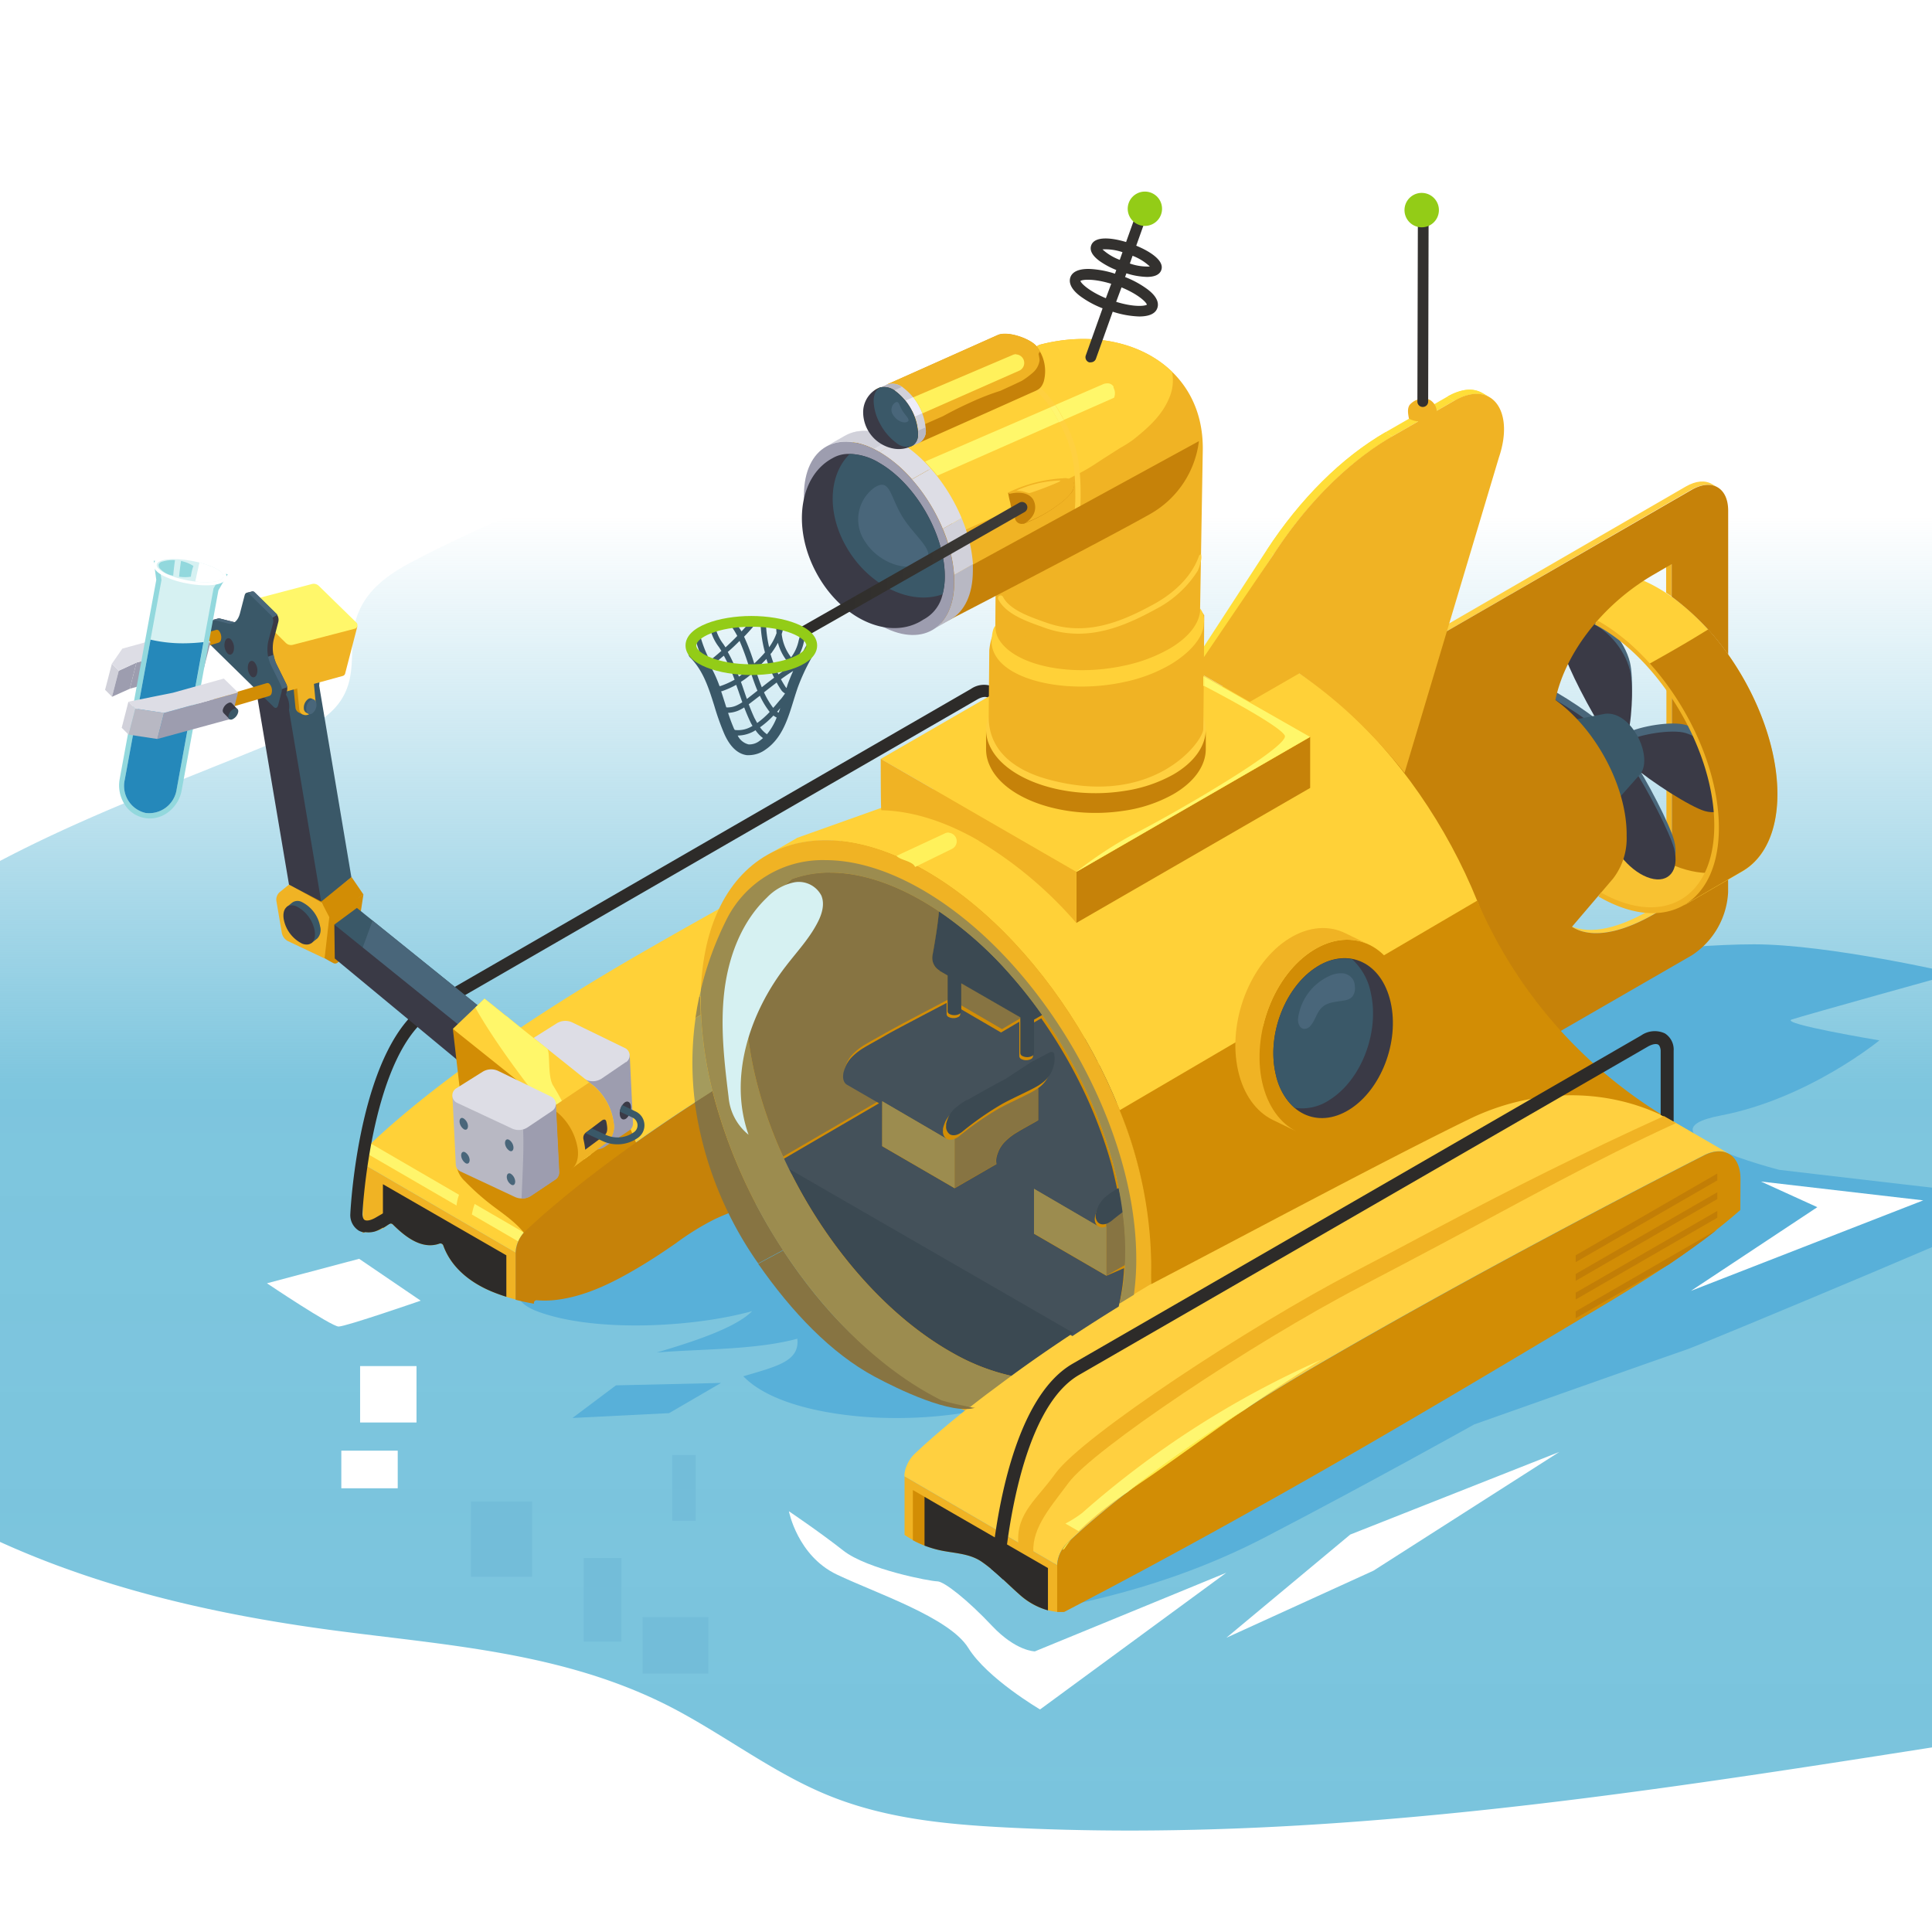 <svg xmlns="http://www.w3.org/2000/svg" xmlns:xlink="http://www.w3.org/1999/xlink" viewBox="0 0 360 360">
  <defs>
    <style>
      .cls-1 {
        fill: none;
      }

      .cls-2 {
        fill: #fff;
      }

      .cls-3 {
        fill: url(#linear-gradient);
      }

      .cls-4 {
        fill: #58b0d9;
      }

      .cls-5 {
        fill: #73bdd9;
      }

      .cls-6 {
        fill: #f0b324;
      }

      .cls-7 {
        fill: #ffd138;
      }

      .cls-8 {
        fill: #fff56b;
      }

      .cls-9 {
        fill: #d28d05;
      }

      .cls-10 {
        fill: #c68209;
      }

      .cls-11 {
        fill: #2d2b29;
      }

      .cls-12 {
        fill: #3a5868;
      }

      .cls-13 {
        fill: #3a3a46;
      }

      .cls-14 {
        fill: #49667a;
      }

      .cls-15 {
        fill: #9d9daf;
      }

      .cls-16 {
        fill: #dddde5;
      }

      .cls-17 {
        fill: #ffd040;
      }

      .cls-18 {
        fill: #ffe39b;
      }

      .cls-19 {
        fill: #fff9ec;
      }

      .cls-20 {
        fill: #ffea44;
      }

      .cls-21 {
        fill: #fff76a;
      }

      .cls-22 {
        fill: #b8b8c3;
      }

      .cls-23 {
        fill: #f8c232;
      }

      .cls-24 {
        fill: #ab7008;
      }

      .cls-25 {
        fill: #f9e1a7;
      }

      .cls-26 {
        fill: #3f3c39;
      }

      .cls-27 {
        fill: #3d3c3b;
      }

      .cls-28 {
        fill: #383533;
      }

      .cls-29 {
        clip-path: url(#clip-path);
      }

      .cls-30 {
        fill: #45423e;
      }

      .cls-31 {
        fill: #43403c;
      }

      .cls-32 {
        fill: #c27e06;
      }

      .cls-33 {
        fill: #ffde38;
      }

      .cls-34 {
        clip-path: url(#clip-path-2);
      }

      .cls-35 {
        clip-path: url(#clip-path-3);
      }

      .cls-36 {
        fill: #33312f;
      }

      .cls-37 {
        fill: #93cc17;
      }

      .cls-38 {
        clip-path: url(#clip-path-4);
      }

      .cls-39 {
        fill: #d1d1da;
      }

      .cls-40 {
        clip-path: url(#clip-path-5);
      }

      .cls-41 {
        fill: #edecf8;
      }

      .cls-42 {
        fill: #fff670;
      }

      .cls-43 {
        fill: #fffb73;
      }

      .cls-44 {
        fill: #fff15b;
      }

      .cls-45 {
        fill: #877442;
      }

      .cls-46 {
        fill: #44515a;
      }

      .cls-47 {
        fill: #3b4952;
      }

      .cls-48 {
        fill: #a49b5d;
      }

      .cls-49 {
        fill: #9c8c4f;
      }

      .cls-50 {
        fill: #d6f1f2;
      }

      .cls-51 {
        fill: url(#linear-gradient-2);
      }

      .cls-52 {
        fill: #92d8dd;
      }

      .cls-53 {
        fill: #2588ba;
      }

      .cls-54 {
        fill: #c5cef6;
      }
    </style>
    <linearGradient id="linear-gradient" x1="214.12" y1="341.06" x2="214.12" y2="63.12" gradientUnits="userSpaceOnUse">
      <stop offset="0" stop-color="#7ac4dd"/>
      <stop offset="0.5" stop-color="#7ac4dd" stop-opacity="0.97"/>
      <stop offset="0.88" stop-color="#7ac4dd" stop-opacity="0"/>
    </linearGradient>
    <clipPath id="clip-path">
      <path class="cls-1" d="M203.37,197.18a2.7,2.7,0,0,1-1.31-2.82c2.34-12.85.85-13.17,1.61-16a3,3,0,0,1,.21-.6,4.38,4.38,0,0,1,.69-1.09,4,4,0,0,1,.93-.78,1.67,1.67,0,0,1,1.57-.22l18.39,10.68-5.34,20.47-16.75-9.66"/>
    </clipPath>
    <clipPath id="clip-path-2">
      <path class="cls-1" d="M277.54,74l-1.3-.75c-1.64-1-3.92-.86-6.55.66l1.3.75c2.63-1.52,4.91-1.61,6.55-.66"/>
    </clipPath>
    <clipPath id="clip-path-3">
      <path class="cls-1" d="M259.43,81.3l-1.29-.75c-8.09,4.67-15.92,12.45-22.13,22l1.3.76c6.2-9.54,14-17.32,22.12-22"/>
    </clipPath>
    <clipPath id="clip-path-4">
      <path class="cls-1" d="M157.41,81.2l-3.52,2c2.55-1.48,6.07-1.28,10,1l3.52-2c-3.89-2.24-7.42-2.45-10-1"/>
    </clipPath>
    <clipPath id="clip-path-5">
      <path class="cls-1" d="M173.73,117.38l3.52-2c2.52-1.47,4.08-4.57,4.09-9,0-8.89-6.23-19.71-14-24.18l-3.52,2c7.73,4.47,14,15.29,14,24.18,0,4.42-1.57,7.52-4.09,9"/>
    </clipPath>
    <linearGradient id="linear-gradient-2" x1="2479.02" y1="3406.49" x2="2480.01" y2="3406.49" gradientTransform="matrix(42.97, 0, 0, -42.97, -106375.53, 146484.18)" gradientUnits="userSpaceOnUse">
      <stop offset="0" stop-color="#2d2b29"/>
      <stop offset="0.57" stop-color="#353330"/>
      <stop offset="1" stop-color="#3f3c39"/>
    </linearGradient>
  </defs>
  <g id="Layer_1" data-name="Layer 1">
    <rect class="cls-2" x="-84.36" y="-41.01" width="618.27" height="489.07"/>
    <path class="cls-3" d="M415.1,231.25a148.73,148.73,0,0,0,50.3-24.07c9.05-6.59,20.86-19.13,16.37-30.71-3-7.83-10.45-13.33-17.87-17.84a176.23,176.23,0,0,0-33.54-15.77c-6.81-2.37-13.91-4.39-19.77-8.43s-10.33-10.72-9.23-17.49c.73-4.45,3.71-8.29,4.88-12.65,2.2-8.11-2.34-16.82-9.17-22.17s-15.57-7.92-24.18-10C325.41,60.94,271.77,61.5,223.51,66.62c-49.79,5.29-100,13.75-146.37,37.88-4.55,2.37-9.56,5.59-11,11.66-.83,3.64-.16,7.69-1.2,11.25-1.53,5.26-6.14,7.66-10.28,9.41-34.9,14.78-72.92,25.8-98.86,59.33-6.49,8.39-12.28,19-12.16,30.83.15,14.3,8.78,26,17.7,34.49,28.74,27.4,65.16,37.58,100.72,42.31C83.29,306.6,105,307.85,124.82,318c9.71,5,18.77,12,28.7,16.2,10.94,4.65,22.59,5.74,34.11,6.33,57.77,2.93,115.46-6,172.86-15C400.18,319.32,440.22,313,478,296.05c2.61-1.18,5.54-2.82,6.37-6.23,1.24-5.05-2.89-9.39-6.46-12l-55.4-41a22.63,22.63,0,0,1,11.19-8.11Z"/>
    <g>
      <g>
        <path class="cls-4" d="M195.26,300.07c3.93-1.2,21.05-3.53,40.52-13.65s38.92-21,38.92-21,37.36-13.23,39.7-14,67.72-28,65.39-28-48.27-5.44-48.27-5.44-27.24-7-10.9-10.12,29.58-14,29.58-14-18.68-3.11-16.34-3.89,30.36-8.56,30.36-8.56-23.36-5.45-37.37-5.45S291,179,291,179l-42.81,29.58s-39.7,52.16-46.71,68.51S195.26,300.07,195.26,300.07Z"/>
        <path class="cls-4" d="M201.67,254.26a1.14,1.14,0,0,1,1,1.13c-11.51,6.56-25,9.21-38.25,8.8-7.95-.25-20.38-2-25.91-7.74,6.31-1.87,10.52-2.81,10.06-7-7.83,2.12-18.11,1.89-26.2,2.57,6.32-1.87,14.65-4.51,17.78-7.71-10.82,3-28.53,3.94-39.17.35-1.72-.58-3.54-1.35-4.44-2.92,18.67-9.41,36.36-19.71,54.9-29.38-.41-.69-1.63-1.05-1.92-.29Z"/>
        <polygon class="cls-2" points="328.13 220.16 338.63 224.94 315.07 240.54 358.37 223.67 328.13 220.16"/>
        <path class="cls-2" d="M210.66,300.39l-17.83,7.32s-3.5,0-8-4.78-8.91-8.27-10.18-8.27-13.06-2.23-17.51-5.73S147,281.6,147,281.6s1.59,8.28,8.91,11.78,21,8,24.52,13.69,13.37,11.46,13.37,11.46l34.7-25.47Z"/>
        <polygon class="cls-2" points="228.52 305.17 251.6 285.94 290.55 270.55 255.93 292.67 228.52 305.17"/>
        <path class="cls-2" d="M66.92,234.56l-17.18,4.56s12,8.06,13.36,8.06,15.29-4.82,15.29-4.82Z"/>
        <polygon class="cls-4" points="134.35 257.69 114.77 258.14 106.67 264.22 124.67 263.32 134.35 257.69"/>
        <rect class="cls-5" x="87.76" y="279.8" width="11.39" height="14.01"/>
        <rect class="cls-5" x="108.78" y="290.31" width="7.01" height="15.57"/>
        <rect class="cls-5" x="119.73" y="301.33" width="12.26" height="10.51"/>
        <rect class="cls-5" x="125.26" y="271.12" width="4.38" height="12.26"/>
      </g>
      <rect class="cls-2" x="63.6" y="270.31" width="10.51" height="7.01"/>
      <rect class="cls-2" x="67.1" y="254.55" width="10.51" height="10.51"/>
      <g>
        <path class="cls-6" d="M68.17,229.6a6,6,0,0,0,4.22-1.45.59.59,0,0,1,.8,0c2.24,2.23,5.37,4.78,8.72,3.57a.57.57,0,0,1,.7.39c1.52,4.2,5.2,7,9.2,8.62a31.19,31.19,0,0,0,4.29,1.41l0-8.75L67.6,216.84l0,13A.59.59,0,0,1,68.17,229.6Z"/>
        <path class="cls-7" d="M68.07,214.77a6.78,6.78,0,0,1,1.06-1.66c.11-.13.23-.25.35-.37,4.93-4.68,19.9-17.78,49.44-34.84,27.84-16.07,56.48-30.91,69.19-37.4,1.84-.95,3.49-1,4.7-.28l28.48,16.55c-1.21-.71-2.86-.67-4.7.28-12.71,6.49-41.35,21.33-69.19,37.4-29.54,17.06-44.51,30.16-49.44,34.84-.12.12-.24.24-.35.37a6.5,6.5,0,0,0-1.06,1.66,5.17,5.17,0,0,0-.47,2.07L67.6,216.84a5.17,5.17,0,0,1,.47-2.07"/>
        <g>
          <path class="cls-8" d="M68.79,213.53c-.15.21-.3.44-.43.66s-.2.38-.29.58l17,9.86c0-.25.07-.49.11-.74s.12-.53.2-.79l.15-.47-16.38-9.52Z"/>
          <path class="cls-8" d="M97.59,229.65l-9.14-5.31-.15.45a7.1,7.1,0,0,0-.22.79c-.06.24-.11.48-.15.73l8.62,5a6.89,6.89,0,0,1,.34-.66c.13-.22.28-.44.44-.66s.18-.22.27-.33Z"/>
        </g>
        <path class="cls-9" d="M86.27,215.91a1.75,1.75,0,0,0-1,2.08,4.78,4.78,0,0,0,1.36,2.11,44.71,44.71,0,0,0,5.26,4.66c3.12,2.35,6.9,4.8,7.34,8.68l19.53-13.77a2.6,2.6,0,0,0,.87-4c-.75-1.86-1.51-3.73-2.27-5.59a2.16,2.16,0,0,0-.78-1.14,2.12,2.12,0,0,0-1.41-.13q-8.21,1.07-16.29,2.8l-12.62,4.26"/>
        <path class="cls-10" d="M100.08,242.29a18.22,18.22,0,0,0,3.69-.09c5.5-.68,10.7-3.33,15.4-6.14,2.32-1.38,4.58-2.88,6.8-4.42a49.36,49.36,0,0,1,7.16-4.44c5.57-2.62,11.67-3.89,17.23-6.52A165.69,165.69,0,0,0,167,211.49C177.91,204.69,188.28,197,199,190c5.16-3.4,10.52-6.49,15.65-9.95,2.79-1.88,5.55-3.82,8.36-5.67a12.21,12.21,0,0,0,.38-3l0-9.93c0-4.39-3-6.31-6.81-4.35-12.71,6.49-41.35,21.33-69.19,37.4-29.54,17.06-44.51,30.16-49.44,34.84a6.07,6.07,0,0,0-1.88,4.1l0,8.75c1.14.3,2.29.54,3.44.74A.5.5,0,0,1,100.08,242.29Z"/>
        <path class="cls-11" d="M72.39,228.15a.59.59,0,0,1,.8,0c2.24,2.23,5.37,4.78,8.72,3.57a.57.57,0,0,1,.7.39c1.52,4.2,5.2,7,9.2,8.62.83.34,1.68.64,2.54.91v-7.73l-23-13.25v8.17A9.37,9.37,0,0,0,72.39,228.15Z"/>
        <path class="cls-11" d="M185.16,128a4.28,4.28,0,0,0-4.24.37L80,186.63c-13,7.52-14.66,38.22-14.72,39.53a3.42,3.42,0,0,0,1.57,3.15,3.16,3.16,0,0,0,1,.34.56.56,0,0,1,.32-.05,4.33,4.33,0,0,0,1.64-.12,6,6,0,0,0,1.23-.55l1.34-.77h0l.2-.11,1.18-.68a1.15,1.15,0,0,0-1.15-2l-2.73,1.58c-1,.54-1.63.55-1.94.37s-.41-.78-.41-1.1,1.63-30.69,13.56-37.58l101-58.3c.94-.55,1.62-.55,1.93-.37s.42.78.42,1.1v4.21a1.15,1.15,0,1,0,2.3,0v-4.21A3.39,3.39,0,0,0,185.16,128Z"/>
        <path class="cls-9" d="M67.72,166.67l-6.38,4.12-1.61,7.33s2.13,1.23,2.39,1.34a.73.73,0,0,0,.87-.16l.45-.43-.77-.55.75-6,2.92-2.21.77.55Z"/>
        <polygon class="cls-9" points="61.14 171.52 59.89 167.99 65.5 163.42 67.72 166.67 61.14 171.52"/>
        <path class="cls-6" d="M60.48,178.59l-6.79-3.21a2.17,2.17,0,0,1-1.18-1.57l-1-5.88a1.85,1.85,0,0,1,.65-1.73l1.69-1.37,6,3.16,1.51,2.91Z"/>
        <path class="cls-12" d="M59.65,172.62a6.36,6.36,0,0,0-3.47-4.57,1.71,1.71,0,0,0-1.71.12l-1.09.87L58,175.76l1.14-.9A2.36,2.36,0,0,0,59.65,172.62Z"/>
        <path class="cls-13" d="M58.63,173.42c.33,1.93-.7,3-2.29,2.43a6.38,6.38,0,0,1-3.47-4.57c-.32-1.93.7-3,2.29-2.43A6.4,6.4,0,0,1,58.63,173.42Z"/>
        <path class="cls-12" d="M93,190.54,66.5,169.18l-4.2,3.1,28.08,27.84L94.65,197a2.47,2.47,0,0,0,.61-2.22,6.8,6.8,0,0,0-2.3-4.2"/>
        <path class="cls-14" d="M95.26,194.74a6.8,6.8,0,0,0-2.3-4.2l-23.53-19c-.71,1.9-1.39,3.82-2.11,5.71l23.06,22.86L94.65,197a2.47,2.47,0,0,0,.61-2.22"/>
        <path class="cls-13" d="M88.77,193.64,62.3,172.28l.08,6.32L88,199.82a5.87,5.87,0,0,0,.61.35c1.57.69,2.67-.35,2.45-2.33A6.8,6.8,0,0,0,88.77,193.64Z"/>
        <path class="cls-15" d="M116.65,196.61l-.07-.06-9.78-4.75a3,3,0,0,0-3,.14l-4.57,2.87-1.08.39.61,12.63a1.49,1.49,0,0,0,.83,1.29l10.11,4.74a3,3,0,0,0,3-.16l4.56-3.06a1.42,1.42,0,0,0,.3-.25,1.65,1.65,0,0,0,.39-1.19l-.61-12.61-.69,0"/>
        <path class="cls-16" d="M116.64,197.89,112.08,201a3.06,3.06,0,0,1-3,.15l-10.11-4.74a1.52,1.52,0,0,1-.13-2.64l4.89-3.08a3.06,3.06,0,0,1,3-.13l9.77,4.75a1.52,1.52,0,0,1,.13,2.63"/>
        <path class="cls-7" d="M110.63,202.35,90.29,186.07l-5.91,5.64,22.11,26,6.84-5.09a3.94,3.94,0,0,0,1-3.54,11,11,0,0,0-3.7-6.76v0"/>
        <polyline class="cls-17" points="90.29 186.07 88.98 187.32 88.98 187.32 90.29 186.07 93.57 188.7 93.57 188.7 90.29 186.07"/>
        <polyline class="cls-18" points="88.98 187.32 88.55 187.74 88.55 187.74 88.98 187.32 88.98 187.32"/>
        <path class="cls-19" d="M101.8,195.28l.14.12,0,0-.12-.1"/>
        <polyline class="cls-20" points="110.1 215.07 108.86 215.99 108.86 215.99 110.1 215.07 110.1 215.07"/>
        <path class="cls-21" d="M90.29,186.07,89,187.32l-.43.42c.55,1,1.12,1.94,1.71,2.9,4.68,7.51,10.3,14.37,15.61,21.44a.54.54,0,0,1,.27.19c.9,1.25,1.81,2.48,2.72,3.72l1.24-.91c-3.88-5.26-3.64-7.28-7.07-12.83-1.06-1.71-.47-6.24-1.09-6.85l-.14-.12c-.86-.67-5.93-4.64-7.28-5.82a7.91,7.91,0,0,1-1-.76l-3.28-2.63"/>
        <path class="cls-6" d="M110.63,202.37v0l-.84-.67c-3.58,2.43-7.2,4.81-10.72,7.33l7.42,8.75,6.84-5.09a3.94,3.94,0,0,0,1-3.54A11,11,0,0,0,110.63,202.37Z"/>
        <path class="cls-9" d="M103.9,207.33,84.38,191.71l1.34,11.6,17,14a9,9,0,0,0,1,.55c2.53,1.11,4.29-.56,3.94-3.73a11.07,11.07,0,0,0-3.7-6.76Z"/>
        <path class="cls-13" d="M113,209.12c.24,1.21.24,1.93-.38,2.45l-.16.13-3.41,2.53a16.39,16.39,0,0,0-.32-1.9,1.22,1.22,0,0,1,.47-1.31l3-2.27C112.49,208.58,112.9,208.46,113,209.12Z"/>
        <path class="cls-22" d="M102.89,205.68l-.08-.05L93,200.86a3.05,3.05,0,0,0-3,.13l-4.59,2.88-1.1.4.62,12.7a1.51,1.51,0,0,0,.83,1.29L95.87,223a3.06,3.06,0,0,0,3-.16l4.59-3.07a1.48,1.48,0,0,0,.3-.26,1.66,1.66,0,0,0,.39-1.2l-.62-12.67Z"/>
        <path class="cls-15" d="M103.58,205.67h-.69l-.08-.05-7-3.4c.11.91.21,1.83.31,2.75a1.23,1.23,0,0,1,1,1.09c.75,5.74.27,11.5.07,17.27a3.06,3.06,0,0,0,1.74-.47l4.59-3.07a1.48,1.48,0,0,0,.3-.26,1.66,1.66,0,0,0,.39-1.2Z"/>
        <path class="cls-14" d="M87.2,209.81c0,.56-.3.84-.74.62a1.87,1.87,0,0,1-.83-1.43c0-.56.3-.84.73-.61A1.82,1.82,0,0,1,87.2,209.81Z"/>
        <path class="cls-14" d="M95.68,213.82c0,.56-.31.84-.74.61A1.85,1.85,0,0,1,94.1,213c0-.56.31-.84.74-.62A1.84,1.84,0,0,1,95.68,213.82Z"/>
        <path class="cls-14" d="M87.51,216.13c0,.56-.31.84-.74.62a1.88,1.88,0,0,1-.84-1.43c0-.56.31-.84.74-.61A1.82,1.82,0,0,1,87.51,216.13Z"/>
        <path class="cls-14" d="M96,220.14c0,.56-.3.84-.73.61a1.82,1.82,0,0,1-.84-1.42c0-.56.3-.84.74-.62A1.85,1.85,0,0,1,96,220.14Z"/>
        <path class="cls-16" d="M102.88,207l-4.59,3.08a3,3,0,0,1-3,.15l-10.17-4.76a1.54,1.54,0,0,1-.13-2.66l4.92-3.09a3.05,3.05,0,0,1,3-.13l9.83,4.77A1.53,1.53,0,0,1,102.88,207Z"/>
        <path class="cls-13" d="M115.49,207.7c.09.81.63,1.13,1.21.71a2.69,2.69,0,0,0,.87-2.25c-.09-.81-.63-1.13-1.2-.71A2.67,2.67,0,0,0,115.49,207.7Z"/>
        <path class="cls-12" d="M120.07,209.43a2.85,2.85,0,0,1-1.16,2.56,6.61,6.61,0,0,1-6.65.62l-.61-.29-2.56-1.19.14-.11,1.07-.75,2.51,1.16a5.26,5.26,0,0,0,5.34-.48,1.56,1.56,0,0,0,.64-1.4,1.62,1.62,0,0,0-.88-1.28l-.76-.36-1.65-.78a2.94,2.94,0,0,1,.45-1.22l1.61.77.91.44A2.83,2.83,0,0,1,120.07,209.43Z"/>
      </g>
      <path class="cls-6" d="M311.51,129.05v39.37l-1-.6,0-40.17C310.81,128.12,311.18,128.57,311.51,129.05Z"/>
      <path class="cls-17" d="M307.23,169.69l3.25-1.87,1,.6-3.25,1.88c-6.59,3.8-11.83,4.45-15.11,2.54l-1-.6C295.4,174.14,300.64,173.5,307.23,169.69Z"/>
      <polygon class="cls-17" points="289.32 164.47 288.27 163.87 255.84 182.59 256.88 183.2 289.32 164.47"/>
      <path class="cls-6" d="M256.88,183.2l.07,22.59a3.57,3.57,0,0,0,1.48,3.26l-1-.61a3.58,3.58,0,0,1-1.49-3.26l-.06-22.59Z"/>
      <path class="cls-10" d="M289.32,164.47c0,9.47,7.41,12.49,18.95,5.83l3.25-1.88V123.23c3.51,3,7.43,5.89,10.49,9.31,0,4.43,0,10.27,0,33.71A14.93,14.93,0,0,1,315.26,178L262.05,208.7c-2.8,1.61-5.09.31-5.1-2.91l-.07-22.59Z"/>
      <path class="cls-23" d="M282.58,115,293.69,109c-3.85,2.23-6.24,7-6.26,13.74,0,13.59,9.54,30.18,21.37,37,5.95,3.43,11.35,3.75,15.25,1.48l-10.67,6.69c-3.9,2.27-9.44,2.11-15.39-1.32-11.83-6.83-21.86-23.94-21.82-37.53C276.19,122.34,278.73,117.18,282.58,115Z"/>
      <path class="cls-14" d="M285.61,126.85c2.56.74,9.86,5.32,13.68,8.63-2.93-4.38-7.23-12.73-8-15.69-1-4,1-6.46,4.42-5.47s7,5.05,8,9.06c.74,3,.37,10.07-.72,13.26,2.68-1.38,8.54-2.3,11.08-1.57,3.44,1,7,5.05,8,9.06s-1,6.47-4.43,5.48c-2.56-.74-9.85-5.32-13.68-8.62,2.93,4.38,7.24,12.72,8,15.68,1,4-1,6.46-4.43,5.47s-7-5-8-9.06c-.74-3-.38-10.07.72-13.26-2.69,1.38-8.55,2.3-11.09,1.57-3.43-1-7-5-8-9.06S282.17,125.86,285.61,126.85Z"/>
      <path class="cls-13" d="M285.61,128.36c2.56.74,9.86,5.32,13.68,8.63-2.93-4.39-7.23-12.73-8-15.69-1-4,1-6.46,4.42-5.47s7,5,8,9.06c.74,3,.37,10.07-.72,13.26,2.68-1.38,8.54-2.3,11.08-1.57,3.44,1,7,5,8,9.06s-1,6.47-4.43,5.48c-2.56-.74-9.85-5.32-13.68-8.63,2.93,4.38,7.24,12.73,8,15.69,1,4-1,6.46-4.43,5.47s-7-5-8-9.06c-.74-3-.38-10.07.72-13.26-2.69,1.38-8.55,2.3-11.09,1.57-3.43-1-7-5.05-8-9.06S282.17,127.37,285.61,128.36Z"/>
      <path class="cls-7" d="M293.07,108c4.06-2.35,9.67-2,15.87,1.56,12.33,7.12,22.27,24.34,22.23,38.5,0,7-2.5,12-6.5,14.31l-10.88,6.33c4-3.31,5.52-7.1,6.12-14.31-.56-13.89-8.3-29.19-19.83-36.74a24.67,24.67,0,0,0-3.23-1.77c-5.76-2.64-11-3.69-14.66-1.55Z"/>
      <path class="cls-10" d="M318.3,117.28c-1.35.83-2.7,1.66-4.06,2.46-2.32,1.37-4.67,2.7-7,4a50.1,50.1,0,0,1,12.7,30.59c-.6,7.21-2.12,11-6.12,14.31l10.88-6.33c4-2.33,6.48-7.28,6.5-14.31C331.2,137.69,325.93,125.76,318.3,117.28Z"/>
      <path class="cls-12" d="M299.1,133c4.89-.55,8.93,7.87,6.62,11.15l-11,12.41-12-20.43Z"/>
      <path class="cls-10" d="M259.82,211.5l40.77-47.81a12.28,12.28,0,0,0,2.51-7.93c.14-9.6-6.51-21.41-14.87-26.37-3.13-1.86-6.06-2.49-8.5-2.06l-61.85,11,41.94,73.12"/>
      <path class="cls-24" d="M204,159.4c-.29,19.3,13.1,43,29.91,53s30.67,2.43,31-16.88-13.09-43-29.9-53-30.67-2.42-31,16.88"/>
      <path class="cls-6" d="M310.46,110.44v-6l1,.61v6.07C311.15,110.92,310.81,110.67,310.46,110.44Z"/>
      <polygon class="cls-6" points="256.89 130.73 255.85 130.12 255.91 140.49 256.96 141.09 256.89 130.73"/>
      <path class="cls-17" d="M314.12,90.66c1.9-1.1,3.61-1.2,4.85-.48l1,.6c-1.24-.71-2.95-.61-4.84.48L262,122l-1-.61Z"/>
      <path class="cls-17" d="M256.72,126.34a12.27,12.27,0,0,1,2-3.09,9.58,9.58,0,0,1,2.24-1.88l1,.61a8.89,8.89,0,0,0-2.23,1.88,12.13,12.13,0,0,0-2,3.09,9.57,9.57,0,0,0-.87,3.78l-1-.61A9.61,9.61,0,0,1,256.72,126.34Z"/>
      <path class="cls-10" d="M262,122l53.21-30.72c3.75-2.17,6.8-.43,6.81,3.85,0,13.7,0,21.72,0,26.84a47,47,0,0,0-10.53-10.79v-6.07L308.25,107c-10,5.77-16.86,15.2-18.49,23.76L257,141.09l-.07-10.36A11.15,11.15,0,0,1,262,122Z"/>
      <path class="cls-25" d="M258.68,123.25l1.05.61a12.13,12.13,0,0,0-2,3.09l-1-.61A12.27,12.27,0,0,1,258.68,123.25Z"/>
      <path class="cls-9" d="M197.41,259.29c-34-1-61.43-45-61.44-68.79,0-17.22,4.2-22.05,4.24-22.68.28-4.42,61.34-34.32,69.11-37.47-4.71,4.71-7.46,12.26-7.3,22.22.4,24.28,17.74,53.36,38.74,65,6.68,3.68,12.91,5.13,18.3,4.64-6.5,3.35-50.6,37.45-61.65,37.12"/>
      <path class="cls-26" d="M206.14,205.45l0-1.14.67-1,3.62,2.1Zm13.42,7.75h4.23l-3.56-2.07-.64.93Z"/>
      <path class="cls-27" d="M218.79,203.8a.55.55,0,0,1,0-1,2,2,0,0,1,1.8,0,.55.55,0,0,1,0,1A2,2,0,0,1,218.79,203.8Z"/>
      <path class="cls-28" d="M221,203.27v9.26a.64.64,0,0,1-.38.53,2,2,0,0,1-1.8,0,.63.63,0,0,1-.37-.52v-9.25a.62.62,0,0,0,.37.51,2,2,0,0,0,1.8,0A.64.64,0,0,0,221,203.27Z"/>
      <ellipse class="cls-27" cx="206.14" cy="195.46" rx="1.28" ry="0.74"/>
      <path class="cls-28" d="M207.42,195.45v9.26a.61.61,0,0,1-.38.52,2,2,0,0,1-1.8,0,.61.61,0,0,1-.37-.51v-9.26a.62.62,0,0,0,.37.52,2,2,0,0,0,1.8,0,.64.64,0,0,0,.38-.53"/>
      <g class="cls-29">
        <polygon class="cls-30" points="225.46 186.3 206.68 175.46 225.46 175.46 225.46 186.3"/>
        <polygon class="cls-30" points="225.46 186.91 205.62 175.46 206.68 175.46 225.46 186.3 225.46 186.91"/>
        <polygon class="cls-30" points="225.46 187.52 204.56 175.46 205.62 175.46 225.46 186.91 225.46 187.52"/>
        <polygon class="cls-30" points="225.46 188.13 203.51 175.46 204.56 175.46 225.46 187.52 225.46 188.13"/>
        <polygon class="cls-30" points="225.46 188.74 202.75 175.63 202.85 175.46 203.51 175.46 225.46 188.13 225.46 188.74"/>
        <polygon class="cls-31" points="225.46 189.35 202.49 176.09 202.75 175.63 225.46 188.74 225.46 189.35"/>
        <polygon class="cls-26" points="225.46 189.96 202.22 176.55 202.49 176.09 225.46 189.35 225.46 189.96"/>
        <polyline class="cls-26" points="225.46 201.6 222.43 206.84 201.86 206.84 201.86 177.17 202.22 176.55 225.46 189.96 225.46 201.6"/>
      </g>
      <path class="cls-11" d="M220.12,206.84c2.81-14.62,1.15-14.83,1.94-17.78a4.14,4.14,0,0,1,1.84-2.46c1-.55,1.94-.51,2,.7.25,4.29-.55,10.76-1.14,16.14a1.49,1.49,0,0,1-.75,1.14Z"/>
      <path class="cls-7" d="M148.42,156.16l90.92-32.4c23.21,13.4,42,46,42,72.79,0,13.24-4.59,22.6-12,27L208.4,258.78l-5.83,3.37c7.45-4.46,12-13.81,12-27,0-26.8-18.81-59.4-42-72.8-11.74-6.78-22.36-7.35-30-2.78l5.83-3.36"/>
      <path class="cls-6" d="M130.56,186.57c0,26.8,18.81,59.39,42,72.79s42,2.54,42-24.26-18.81-59.4-42-72.8-42-2.53-42,24.27m3.09,3.76c-.39-24.29,16.31-34.58,37.31-23s38.34,40.67,38.74,65-16.31,34.58-37.31,23-38.34-40.68-38.74-65"/>
      <path class="cls-17" d="M169,273a6.51,6.51,0,0,1,1-1.65l.36-.38c4.92-4.68,19.9-17.78,49.44-34.83,27.83-16.08,56.48-30.92,69.18-37.41,1.85-.94,3.5-1,4.71-.28L322.21,215c-1.22-.7-2.86-.66-4.71.28-12.71,6.49-41.35,21.33-69.18,37.41-29.54,17-44.52,30.15-49.44,34.83-.13.12-.24.25-.36.38a6.51,6.51,0,0,0-1.05,1.65,5.23,5.23,0,0,0-.48,2.08l-28.48-16.55A5.23,5.23,0,0,1,169,273"/>
      <path class="cls-6" d="M174.89,288.81c2.73.64,5.71.57,8.08,2.23,2.56,1.78,4.64,4,7,6.08a12.21,12.21,0,0,0,7.06,3.24l0-8.7-28.48-16.55,0,10.89A18.68,18.68,0,0,0,174.89,288.81Z"/>
      <path class="cls-9" d="M324.31,219.66c0-4.38-3-6.3-6.81-4.35-12.71,6.49-41.35,21.33-69.18,37.41-29.54,17-44.52,30.15-49.44,34.83a6.1,6.1,0,0,0-1.89,4.11l0,8.7a11.35,11.35,0,0,0,1.31,0q15.79-8.22,31.37-16.88,17.36-9.64,34.5-19.72c11.08-6.48,22.09-13.08,33.11-19.64,9.4-5.6,18.77-11.42,27-18.65Z"/>
      <polyline class="cls-20" points="197.63 289.24 197.63 289.24 197.63 289.24"/>
      <path class="cls-20" d="M197.65,289.2v0"/>
      <path class="cls-20" d="M197.75,289h0l-.09.18.09-.18"/>
      <path class="cls-9" d="M172.45,288.06l.86-8.56-3.21-1.85V287A18.6,18.6,0,0,0,172.45,288.06Z"/>
      <path class="cls-11" d="M174.89,288.81c2.73.64,5.71.57,8.08,2.23,2.56,1.78,4.64,4,7,6.08a13.37,13.37,0,0,0,5.3,2.95v-7.89l-23-13.26V288A19,19,0,0,0,174.89,288.81Z"/>
      <polyline class="cls-10" points="200.57 162.46 244.13 137.31 244.13 146.82 200.57 171.97 200.57 162.46"/>
      <polyline class="cls-7" points="200.57 162.46 244.13 137.31 207.66 116.26 164.11 141.41 200.57 162.46"/>
      <path class="cls-6" d="M182.38,156.65c-6.52-3.76-12.66-5.55-18.16-5.67-.11-.07-.11-9.58-.11-9.58l36.46,21.06V172a75,75,0,0,0-18.19-15.32"/>
      <path class="cls-17" d="M189.79,127.55a26.77,26.77,0,0,1,9.2-3.06c10.94-1.7,22.16,2.05,25,8.39,1.94,4.24-.35,8.57-5.38,11.47a26.65,26.65,0,0,1-9.18,3.06c-10.94,1.7-22.15-2.06-25-8.39C182.48,134.78,184.77,130.45,189.79,127.55Z"/>
      <path class="cls-6" d="M217.35,130.21l3-1.74a.67.67,0,0,0,.39-.54v1a.65.65,0,0,1-.39.55l-3,1.73-8.17-4.74v-1Z"/>
      <path class="cls-17" d="M209.19,125.46l8.16,4.75,3-1.74a.57.57,0,0,0,0-1.08L214,123.71a2,2,0,0,0-1.85,0Z"/>
      <path class="cls-9" d="M275.26,167.82a87.18,87.18,0,0,0,35.2,40.39l-.26-.13c-11.47-5.64-25-5.14-36.48.47-15,7.31-39.8,20.58-59.24,30.75a78.29,78.29,0,0,0-5.85-32.42Z"/>
      <polygon class="cls-32" points="319.99 218.67 293.61 233.9 293.61 235.18 319.99 219.95 319.99 218.67"/>
      <polygon class="cls-32" points="319.99 222.16 293.61 237.38 293.61 238.66 319.99 223.43 319.99 222.16"/>
      <path class="cls-32" d="M319.91,229.17l-26.3,15.18v1.28l17.35-10C314,233.57,317,231.44,319.91,229.17Z"/>
      <polygon class="cls-32" points="319.99 225.64 293.61 240.87 293.61 242.14 319.99 226.91 319.99 225.64"/>
      <path class="cls-11" d="M310.23,192.56a4.44,4.44,0,0,0-4.44.39L199.88,254.1c-11.3,6.52-14.42,29.67-15.2,38.25.78.65,1.52,1.32,2.26,2,.46-6,3.05-31.76,14.14-38.16L307,195.05c1-.58,1.7-.58,2-.39s.44.81.44,1.15v11.94l2.42,1.28V195.81A3.56,3.56,0,0,0,310.23,192.56Z"/>
      <path class="cls-6" d="M189.86,288.54c-.93-6,2.86-8.71,6.23-13.21l.63-.85c5.25-7.06,36.21-27.4,55.49-37.43,5.1-2.65,10.14-5.32,15.16-8,14.05-7.44,27.69-14.28,42.67-21.09l2.27,1.31c-14.9,6.77-29.52,15-43.53,22.43-5,2.66-10.08,5.34-15.18,8-20.38,10.6-49.9,30.42-54.46,36.56l-.64.85c-3.16,4.23-6.59,8.2-5.86,12.9Z"/>
      <path class="cls-33" d="M277.54,74l-1.3-.75c-1.64-1-3.92-.86-6.55.66l1.3.75C273.62,73.14,275.9,73.05,277.54,74Z"/>
      <g class="cls-34">
        <path class="cls-33" d="M277.54,74l-1.3-.75a5,5,0,0,0-3.65-.49l1.29.75A5.17,5.17,0,0,1,277.54,74Z"/>
        <path class="cls-33" d="M273.88,73.51l-1.29-.75a9.76,9.76,0,0,0-2.9,1.15l1.3.75A9.61,9.61,0,0,1,273.88,73.51Z"/>
      </g>
      <polygon class="cls-33" points="270.99 74.66 269.69 73.91 258.14 80.55 259.43 81.3 270.99 74.66"/>
      <path class="cls-33" d="M259.43,81.3l-1.29-.75c-8.09,4.67-15.92,12.45-22.13,22l1.3.76C243.51,93.75,251.34,86,259.43,81.3Z"/>
      <g class="cls-35">
        <path class="cls-33" d="M259.43,81.3l-1.29-.75a60.46,60.46,0,0,0-13.91,11.39l1.29.75A60.68,60.68,0,0,1,259.43,81.3Z"/>
        <path class="cls-33" d="M245.52,92.69l-1.29-.75A80.41,80.41,0,0,0,236,102.53l1.3.76A79.81,79.81,0,0,1,245.52,92.69Z"/>
      </g>
      <polygon class="cls-33" points="237.31 103.29 236.01 102.53 210.01 142.48 211.3 143.24 237.31 103.29"/>
      <path class="cls-6" d="M259.43,81.3c-8.09,4.67-15.92,12.45-22.12,22L222.67,124.9l10.22,5.88,9.2-5.3a86.93,86.93,0,0,1,10.63,8.65,104.07,104.07,0,0,1,9,9.87l17.58-58.76c3-8.82-1.44-14.54-8.3-10.58L259.43,81.3"/>
      <path class="cls-6" d="M185.41,127.17a44,44,0,0,0,12.31,3,36.79,36.79,0,0,0,23.1-5.31,29.76,29.76,0,0,0,2.64-1.93l.66-39c.27-16.05-14.93-23.77-30.45-19.68L156.19,83.87l12.32,33.63,17-6.76-.13,16.43"/>
      <path class="cls-7" d="M186.31,95.88q2-1,4-2.08,5.73-3,11.43-5.94c1.53-.81,2.94-1.82,4.41-2.75l2.49-1.59A25,25,0,0,0,211.07,82c2.78-2.21,5.46-4.54,6.83-7.92a8.2,8.2,0,0,0,.49-4.81c-5.78-5.6-15.18-7.57-24.72-5L156.19,83.87l8.13,22.21c7.26-3.55,14.56-7,22-10.2"/>
      <path class="cls-6" d="M220.05,119.25a31.3,31.3,0,0,1-15,5.69c-4.87.63-12.24-6.31-17-7.71-2.11-.63-3.31.24-3.71,3.9l-.11,12.31c-.06,6.38,4.72,10,10.86,11.73,19.89,5.53,29-7,29.11-9.22.08-1.94.19-21.31.19-21.31-1.21-1.84-2.16-2.35-2.45-2-1.19,1.34-.52,5.53-2,6.63"/>
      <path class="cls-10" d="M177.71,99.68c1.06,9.88-.28,17.49-7.35,17.49s-17.2-7.61-18.26-17.49S155.92,81.79,163,81.79s13.66,8,14.72,17.89"/>
      <path class="cls-17" d="M195,106a.49.49,0,0,1-.38-.18.51.51,0,0,1,.06-.71c4.36-3.68,5.69-6.65,5.69-12.69,0-6.69-.81-10-3.8-15.19-2.16-3.79-6.33-7.91-11-7a.5.5,0,0,1-.59-.4.49.49,0,0,1,.39-.58c5.18-1,9.73,3.39,12.06,7.47,3.09,5.42,3.93,8.79,3.93,15.69,0,6.32-1.47,9.59-6,13.46a.52.52,0,0,1-.33.12"/>
      <path class="cls-17" d="M223.68,104.84a2.73,2.73,0,0,0,.13-1.49s0,0,0-.06a.47.47,0,0,0-.4.3c-1.2,3.48-4.19,6.68-8.43,9-6.08,3.33-12.7,6.05-20,3.43l-.53-.18c-2.81-1-6.3-2.26-7.53-4.57a.5.5,0,1,0-.88.46c1.41,2.67,5.11,4,8.08,5.05l.52.19a18.38,18.38,0,0,0,6.3,1.11c5.18,0,10-2.14,14.49-4.61a20.15,20.15,0,0,0,7.75-7.11A8,8,0,0,0,223.68,104.84Z"/>
      <path class="cls-7" d="M186,118.9c2.71,5,13.18,7.35,23.39,5.15a29,29,0,0,0,8.59-3.21c3.57-2.11,5.67-4.79,5.66-7.44a3.47,3.47,0,0,1,.66,2.77c0,2.66-2.74,5.61-6.31,7.72a29,29,0,0,1-8.59,3.21c-10.22,2.2-21.34-.1-24-5.14a5.2,5.2,0,0,1-.65-2.46c.11-1.47.27-2.48.75-2.9A4.43,4.43,0,0,0,186,118.9Z"/>
      <path class="cls-9" d="M235.19,201.67c2,9.07,9.62,12.74,16.92,8.21s11.57-15.56,9.53-24.63-9.62-12.74-16.93-8.2S233.15,192.6,235.19,201.67Z"/>
      <path class="cls-13" d="M237.7,200.11c1.65,7.35,7.79,10.33,13.71,6.66s9.38-12.61,7.72-20-7.8-10.32-13.71-6.65S236,192.77,237.7,200.11Z"/>
      <path class="cls-12" d="M245.42,180.16a9.14,9.14,0,0,1,6.5-1.45,11.47,11.47,0,0,1,3.51,6.31c1.66,7.34-1.8,16.28-7.72,19.95a9.15,9.15,0,0,1-6.5,1.45,11.47,11.47,0,0,1-3.51-6.31C236,192.77,239.5,183.83,245.42,180.16Z"/>
      <path class="cls-6" d="M255.26,176.11l-4.49-2.18c-3.09-1.55-6.85-1.35-10.55.94-7.3,4.53-11.56,15.56-9.52,24.62,1,4.48,3.37,7.64,6.38,9.15l4.49,2.18c-3-1.51-5.37-4.67-6.38-9.15-2-9.07,2.22-20.09,9.52-24.62C248.41,174.75,252.17,174.56,255.26,176.11Z"/>
      <path class="cls-36" d="M211.72,45.78l1.73-4.85a1,1,0,0,0-1.89-.67l-1.73,4.84c-2.8-.85-5.88-1.12-6.5.62-.33.93.19,1.91,1.55,2.91A15,15,0,0,0,208,50.31l-.24.69a17.84,17.84,0,0,0-4.66-.88c-2.54-.08-3.39.8-3.65,1.55s-.17,2,1.84,3.52a17.93,17.93,0,0,0,4.16,2.26l-3.13,8.78a1,1,0,0,0,.61,1.28,1,1,0,0,0,.34,0,1,1,0,0,0,.94-.66l3.13-8.77a17.53,17.53,0,0,0,4.94.89c1.69,0,3-.45,3.37-1.57.27-.75.17-2-1.85-3.51a17.94,17.94,0,0,0-4.16-2.27l.25-.69a13.67,13.67,0,0,0,3.82.67c1.31,0,2.35-.35,2.68-1.28h0C217,48.63,214.42,46.89,211.72,45.78Zm-6.29.69a9.9,9.9,0,0,1,3.73.52l-.51,1.43A9.92,9.92,0,0,1,205.43,46.47Zm-4.11,5.88c.43-.29,2.51-.46,5.74.53l-1,2.69C203,54.29,201.47,52.85,201.32,52.35Zm12.39,4.42c-.43.29-2.5.47-5.73-.53l1-2.69C212.07,54.83,213.57,56.27,213.71,56.77Zm-3.18-7.67.51-1.44a9.89,9.89,0,0,1,3.22,2A9.9,9.9,0,0,1,210.53,49.1Z"/>
      <circle class="cls-37" cx="213.34" cy="38.9" r="3.2" transform="translate(3.89 95.12) rotate(-25.36)"/>
      <path class="cls-10" d="M184.43,139c2.89,6.33,14.1,10.09,25,8.39a26.65,26.65,0,0,0,9.18-3.06c3.83-2.21,6.07-5.25,6.07-8.45v3.68c0,3.2-2.24,6.23-6.07,8.44a26.44,26.44,0,0,1-9.18,3.07c-10.94,1.69-22.15-2.06-25-8.39a7.29,7.29,0,0,1-.69-3V136A7.14,7.14,0,0,0,184.43,139Z"/>
      <path class="cls-10" d="M177.78,107.13,223.4,82.2a18.11,18.11,0,0,1-9.14,13.61c-8.58,4.85-39,20.55-39,20.55Z"/>
      <path class="cls-16" d="M157.41,81.2l-3.52,2c2.55-1.48,6.07-1.28,10,1l3.52-2C163.49,79.93,160,79.72,157.41,81.2Z"/>
      <g class="cls-38">
        <path class="cls-16" d="M163.86,84.22l3.52-2c-.36-.2-.71-.39-1.06-.56l-3.52,2C163.15,83.83,163.5,84,163.86,84.22Z"/>
        <path class="cls-39" d="M162.8,83.66l3.52-2c-3.47-1.71-6.59-1.76-8.91-.41l-3.52,2C156.2,81.9,159.33,82,162.8,83.66Z"/>
      </g>
      <g class="cls-40">
        <path class="cls-22" d="M173.67,117.39l3.52-2c2.51-1.47,4.07-4.57,4.09-9,0-.42,0-.84,0-1.27l-3.53,2c0,.43,0,.85,0,1.27C177.74,112.83,174,116.38,173.67,117.39Z"/>
        <path class="cls-39" d="M177.78,107.13l3.52-2a26.87,26.87,0,0,0-2.11-8.6l-3.52,2A27.14,27.14,0,0,1,177.78,107.13Z"/>
        <path class="cls-16" d="M175.67,98.53l3.52-2a33.56,33.56,0,0,0-5.74-9.21l-3.53,2a34,34,0,0,1,5.75,9.22"/>
        <path class="cls-16" d="M169.92,89.31l3.53-2a25.08,25.08,0,0,0-6.07-5.1l-3.52,2a25,25,0,0,1,6.06,5.09"/>
      </g>
      <path class="cls-10" d="M171,82.63l13-5.79,8.09-3.62c1.29-.57,1.89-.7,2.39-2.1a7.44,7.44,0,0,0-1.43-6.69c-1.22-1.36-5.27-2.78-7.1-2l-20.83,9.3a3.09,3.09,0,0,1,3,.68,10.68,10.68,0,0,1,4.14,7.7A2.52,2.52,0,0,1,171,82.63"/>
      <path class="cls-6" d="M172.15,79.12l3.56-1.57c1.63-.89,3.28-1.73,5-2.5a46.78,46.78,0,0,1,5.7-2.23c1.35-.62,2.7-1.23,4-1.86a16.05,16.05,0,0,0,2.08-1.55,3.64,3.64,0,0,0,1.22-2.29,8.52,8.52,0,0,0-.16-1,.47.47,0,0,1,.28-.56,5.74,5.74,0,0,0-.78-1.16c-1.22-1.36-5.27-2.78-7.1-2l-20.83,9.3a3.09,3.09,0,0,1,3,.68,11,11,0,0,1,4.06,6.68"/>
      <path class="cls-39" d="M165.4,71.63a3.12,3.12,0,0,1,3,.69A10.68,10.68,0,0,1,172.5,80a2.51,2.51,0,0,1-1.22,2.49l-1.39.62a2.49,2.49,0,0,0,1.21-2.49,10.61,10.61,0,0,0-4.14-7.7,3.08,3.08,0,0,0-3-.68l1.4-.63"/>
      <path class="cls-22" d="M169.89,83.13l1.39-.62A2.51,2.51,0,0,0,172.5,80c0-.13,0-.25,0-.38l-1.4.62c0,.13,0,.25,0,.38A2.49,2.49,0,0,1,169.89,83.13Z"/>
      <path class="cls-41" d="M170.46,77.63l1.4-.62a11.73,11.73,0,0,0-1.7-3l-1.4.62a11.91,11.91,0,0,1,1.7,2.95"/>
      <path class="cls-22" d="M165.4,71.63a2.89,2.89,0,0,1,2.64.48l-1.39.62a2.87,2.87,0,0,0-2.65-.47Z"/>
      <path class="cls-7" d="M162.56,74.91a6.56,6.56,0,0,0,1.36,3.92,6.86,6.86,0,0,0,4.51,2.7,5.46,5.46,0,0,0,2.63-.27,4,4,0,0,0,0-.62,10.64,10.64,0,0,0-4.14-7.7,3.35,3.35,0,0,0-2.74-.77l-.11,0h0a4.56,4.56,0,0,0-1.1.56A5.3,5.3,0,0,0,162.56,74.91Z"/>
      <g>
        <path class="cls-13" d="M160.84,77a6.91,6.91,0,0,0,5.86,6.62,5.41,5.41,0,0,0,3.08-.46l.42-.23h0a2.42,2.42,0,0,0,.86-1.69,4,4,0,0,0,0-.62,10.64,10.64,0,0,0-4.14-7.7,3.35,3.35,0,0,0-2.74-.77l-.11,0h0a4.56,4.56,0,0,0-1.1.56A5,5,0,0,0,160.84,77Z"/>
        <path class="cls-12" d="M162.79,74.75a9.25,9.25,0,0,0,1.13,4.08,10.49,10.49,0,0,0,3,3.62,3.22,3.22,0,0,0,2.85.73,1.72,1.72,0,0,0,.42-.23h0a2.42,2.42,0,0,0,.86-1.69,4,4,0,0,0,0-.62,10.64,10.64,0,0,0-4.14-7.7,3.35,3.35,0,0,0-2.74-.77l-.11,0h0C163.29,72.53,162.8,73.4,162.79,74.75Z"/>
        <path class="cls-14" d="M166.46,77.38c.62,1,1.91,1.59,2.6,1.22s-.32-1.11-.93-2.11-.6-1.86-1.29-1.5A1.65,1.65,0,0,0,166.46,77.38Z"/>
      </g>
      <path class="cls-6" d="M262.54,78a4.2,4.2,0,0,0,1.7.51,14.43,14.43,0,0,1,.09,2.63c1-.54,2-.9,2.93-1.51a9.1,9.1,0,0,0,.46-2.92,2.61,2.61,0,0,0-1.31-2.21,2.71,2.71,0,0,0-1.05-.22,3.41,3.41,0,0,0-2.54,1C262.16,75.92,262.35,77.07,262.54,78Z"/>
      <path class="cls-14" d="M247.56,181.93a5.18,5.18,0,0,1,2.46-.58,2.58,2.58,0,0,1,2.12,1.21,3,3,0,0,1,.32,1.31,2.53,2.53,0,0,1-.52,1.9,2.73,2.73,0,0,1-1.5.66c-1.41.26-3,.28-4.05,1.23s-1.26,2.37-2.13,3.4a1.58,1.58,0,0,1-1.2.66c-.87,0-1.3-1.12-1.18-2A10.13,10.13,0,0,1,247.56,181.93Z"/>
      <path class="cls-10" d="M198.57,90.72c-1.56.79-3.19,1.47-4.79,2.2-1.39.64-2.8,1.27-4.23,1.83a1.12,1.12,0,0,1,.31.69,1.39,1.39,0,0,1-.29.88l-.11.11-.08.1-.09.06,1.47,1A25,25,0,0,0,197.27,94a11.27,11.27,0,0,0,2.21-2,2.28,2.28,0,0,0,.56-2.15A12.7,12.7,0,0,1,198.57,90.72Z"/>
      <path class="cls-6" d="M199.83,89.57a2.19,2.19,0,0,0-1.74-.45,26.79,26.79,0,0,0-10.24,2.66l.84,2.54a1.48,1.48,0,0,1,.8.34,1.13,1.13,0,0,1,.37.78,1.39,1.39,0,0,1-.29.88l-.11.11-.08.1-.09.06,1.55.9A24.61,24.61,0,0,0,197.27,94a11.27,11.27,0,0,0,2.21-2c.58-.71,1-1.82.35-2.49"/>
      <path class="cls-10" d="M187.85,91.8a16.94,16.94,0,0,0,.43,2c0,.13.12.68.17.8s.92-.29,1.2.49c.36,1-.57,1.21-.53,1.45v0a1.29,1.29,0,0,0,2,.86,4.19,4.19,0,0,0,1.23-1.18,2.93,2.93,0,0,0,.13-3.2c-.89-1.32-2.81-1.39-4.37-1"/>
      <path class="cls-17" d="M197.13,89.88c.18-.07.39-.17.45-.35a21.27,21.27,0,0,0-8.2,1.89c1.35,0,2.16.54,2.54.44A55.7,55.7,0,0,0,197.13,89.88Z"/>
      <polyline class="cls-17" points="198.31 288.19 198.31 288.19 198.31 288.19"/>
      <polyline class="cls-17" points="198.33 288.16 198.32 288.17 198.33 288.16"/>
      <polyline class="cls-17" points="198.35 288.13 198.34 288.14 198.35 288.13"/>
      <path class="cls-17" d="M198.57,287.87l0,.06c-.06.06-.11.13-.17.2l.22-.26"/>
      <polyline class="cls-17" points="198.59 287.85 198.58 287.86 198.59 287.85"/>
      <polyline class="cls-17" points="198.74 287.69 198.74 287.69 198.74 287.69"/>
      <polyline class="cls-17" points="198.77 287.66 198.76 287.67 198.77 287.66"/>
      <polyline class="cls-17" points="198.79 287.64 198.78 287.65 198.79 287.64"/>
      <path class="cls-17" d="M198.82,287.61l0,0,0,0"/>
      <polyline class="cls-17" points="198.84 287.59 198.83 287.61 198.84 287.59"/>
      <polyline class="cls-17" points="198.86 287.57 198.85 287.58 198.86 287.57"/>
      <path class="cls-42" d="M246.07,253.43a172.71,172.71,0,0,0-44.39,28.46,20.51,20.51,0,0,1-3.16,2l2.46,1.42a62.29,62.29,0,0,1,9.06-7.22c5.37-4.19,12.55-9.39,21.81-15.34,4.51-3.13,9.12-6.2,14.22-9.3"/>
      <path class="cls-20" d="M199.39,287.08h0l-.49.46,0,0h0v0h0l0,0h0l0,0h0l-.15.16h0l-.22.26h0v0h0v0h0a9,9,0,0,0-.55.82.63.63,0,0,0,.41-.26,17.46,17.46,0,0,1,1.23-1.67m32.46-24.35c-9.26,5.95-16.44,11.15-21.81,15.34,1.78-1.22,3.53-2.38,5.09-3.48,5.92-4.16,11.25-8.06,16.72-11.86"/>
      <path class="cls-43" d="M198.3,288.19l-.06.08a7.57,7.57,0,0,0-.44.66.35.35,0,0,1-.05.08h0a9,9,0,0,1,.55-.82"/>
      <path class="cls-43" d="M198.32,288.17v0"/>
      <path class="cls-43" d="M198.34,288.14v0"/>
      <polyline class="cls-43" points="198.35 288.13 198.35 288.13 198.35 288.13"/>
      <path class="cls-44" d="M189.35,66a1.5,1.5,0,0,0-.62.13l-18.57,7.91a10,10,0,0,1,1.7,3l18.13-8a1.59,1.59,0,0,0-.64-3"/>
      <path class="cls-44" d="M176.77,155.13a1.67,1.67,0,0,0-.62.12l-9.09,4.23c.7.83,3,.94,3.45,2.07l6.9-3.38a1.59,1.59,0,0,0-.64-3"/>
      <path class="cls-21" d="M195.69,75.91,172.38,86c.71.83,1.6,1.76,2.28,2.64l22.66-10c-.25-.46-.51-.94-.79-1.43s-.53-.89-.84-1.34m10.64-4.44a2.07,2.07,0,0,0-.83.18l-8.87,3.85c.28.42.54.84.77,1.25s.58,1,.84,1.53l9.35-4.13h0a2.18,2.18,0,0,0-.1-1.86v-.21a1.29,1.29,0,0,0-1.16-.61"/>
      <path class="cls-42" d="M196.63,75.5l-.94.41c.31.45.59.89.84,1.34s.54,1,.79,1.43l.92-.4c-.26-.5-.54-1-.84-1.53s-.49-.83-.77-1.25"/>
      <path class="cls-21" d="M224.39,126.06c0,.59,0,1.18,0,1.76,1.6.83,13.93,7.27,15,9.22s-20,14.27-28.79,18.73a73.58,73.58,0,0,0-10.06,6.69l43.56-25.15-19.74-11.25"/>
      <path class="cls-44" d="M224.21,126v1.78l.17.09c0-.58,0-1.17,0-1.76l-.18-.11"/>
      <g>
        <path class="cls-45" d="M209.12,225.21l-3,1.74v10.77l3.51-2A47.51,47.51,0,0,0,209.12,225.21Z"/>
        <g>
          <path class="cls-45" d="M179.12,183.18v4.16l7.59,4.42,3.4-2v-.25l-11-6.34m-24.45-20.6a20.45,20.45,0,0,0-7.27,1.28h.12c-5.47,4.57-8.69,12.58-8.52,23.39.15,9.14,2.7,19,6.94,28.27L164,205l-6-3.47c-.56-.33-.85-1.11-.63-2.23a6.9,6.9,0,0,1,.32-1l.09-.22a5.81,5.81,0,0,1,.4-.74,5.08,5.08,0,0,1,.52-.7,10.76,10.76,0,0,1,2.5-2c.22-.14.45-.27.68-.4.79-.46,1.65-.93,2.57-1.45l.59-.34c1-.55,2.39-1.32,3.93-2.14l4-2.11,3.62-1.9v-4.57l-1.5-.86a2.72,2.72,0,0,1-1.31-2.83c.66-3.63,1-6.26,1.21-8.22q-2-1.34-4-2.45c-5.86-3.24-11.38-4.77-16.29-4.77"/>
          <path class="cls-45" d="M193.44,202.75a9.48,9.48,0,0,1-.85.55c-1.62.93-5,2.41-6.68,3.39a56.45,56.45,0,0,0-7.16,5,3.87,3.87,0,0,1-.51.35,3.37,3.37,0,0,1-.38.19v9.16l7.79-4.5a3.31,3.31,0,0,1,0-1.25,6.9,6.9,0,0,1,.32-1l.09-.23a5.68,5.68,0,0,1,.4-.73,5.08,5.08,0,0,1,.52-.7,10.76,10.76,0,0,1,2.5-2l.68-.41,2.57-1.44.59-.34.09-.05v-6"/>
          <path class="cls-46" d="M206.17,237.72l-13.49-7.83v-8.34l12,7a1.14,1.14,0,0,1-.32-.26h0a1.87,1.87,0,0,1-.37-1.2h0v0h0v0h0v0h0v0h0a3.19,3.19,0,0,1,.05-.42h0v0h0v0h0v0h0v0a6.9,6.9,0,0,1,.32-1l.09-.22a2,2,0,0,1,.1-.21h0v0h0v0h0c.09-.17.19-.34.29-.49a6.08,6.08,0,0,1,1-1.16h0l0,0h0l0,0h0l0,0h0v0h0a10.51,10.51,0,0,1,1-.79l.4-.26,1-.61c-.3-1.47-.65-2.94-1-4.42q-.73-2.69-1.66-5.36-1-2.85-2.2-5.67c-.29-.7-.6-1.39-.92-2.08a92.31,92.31,0,0,0-8.44-14.65l-1.53.88v6.18a.66.66,0,0,1-.38.53,2,2,0,0,1-1.8,0,.65.65,0,0,1-.38-.52v-6.43l-3.4,2-7.59-4.42v1a.64.64,0,0,1-.38.53,1.87,1.87,0,0,1-.9.21,1.9,1.9,0,0,1-.9-.21.63.63,0,0,1-.37-.52v-2.1l-3.62,1.9-4,2.11c-1.54.82-3,1.59-3.93,2.14l-.59.34c-.92.52-1.78,1-2.57,1.45-.23.13-.46.26-.68.4a10.76,10.76,0,0,0-2.5,2,5.08,5.08,0,0,0-.52.7,5.81,5.81,0,0,0-.4.74l-.09.22a6.9,6.9,0,0,0-.32,1c-.22,1.12.07,1.9.63,2.23l6,3.47-18.05,10.52q.52,1.14,1.08,2.28l53,30.58q4-2.64,8.62-5.5a39,39,0,0,0,1-7.16ZM189.51,211a10.76,10.76,0,0,0-2.5,2,5.08,5.08,0,0,0-.52.7,5.68,5.68,0,0,0-.4.73l-.09.23a6.9,6.9,0,0,0-.32,1,3.31,3.31,0,0,0,0,1.25l-7.79,4.5-13.49-7.83v-8.34l12,7a1.69,1.69,0,0,1-.69-1.58h0v0h0v0h0v0h0v0h0c0-.12,0-.24,0-.37h0v0h0v0h0v0h0v0a6.9,6.9,0,0,1,.32-1l.09-.22a2,2,0,0,1,.1-.21h0v0h0v0h0v0h0c.09-.17.19-.34.29-.49a5.9,5.9,0,0,1,.85-1h0l0,0h0l0,0h0l0,0h0l0,0h.05a10.54,10.54,0,0,1,.95-.76l.39-.26.72-.47h0l0,0h.07l0,0h.06l0,0h0l0,0h0l0,0h0l0,0h0l0,0h0l0,0h0l.09-.05h0l0,0h0l0,0c.79-.45,1.65-.92,2.57-1.45l.65-.37c1-.55,2.41-1.32,3.93-2.13l4-2.11L195,197a.87.87,0,0,1,.36-.09h0a.51.51,0,0,1,.22,0,.62.62,0,0,1,.3.54,5.64,5.64,0,0,1-2.43,5.3v6l-.09.05-.59.34-2.57,1.44Z"/>
          <path class="cls-47" d="M147,217.79l53,30.58c-4.34,2.86-8.18,5.53-11.54,8a39.27,39.27,0,0,1-10.72-4.14C165.29,245.33,154.13,232.31,147,217.79ZM187.43,201c-1.52.81-2.94,1.58-3.93,2.13l-.65.37c-.92.53-1.78,1-2.57,1.45l0,0h0l0,0h0l-.09.05h0l0,0h0l0,0h0l0,0h0l0,0h0l0,0h0l0,0h-.06l0,0h-.07l0,0h0a13.67,13.67,0,0,0-2.06,1.49h-.05l0,0h0l0,0h0l0,0h0l0,0h0a5.9,5.9,0,0,0-.85,1c-.1.15-.2.32-.29.49h0v0h0v0h0v0h0a2,2,0,0,0-.1.21l-.09.22a6.9,6.9,0,0,0-.32,1v0h0v0h0v0h0v0h0c0,.13,0,.25,0,.37h0v0h0v0h0v0h0v0h0a1.69,1.69,0,0,0,.69,1.58,1.35,1.35,0,0,0,.7.18,2,2,0,0,0,.77-.16,3.37,3.37,0,0,0,.38-.19,3.87,3.87,0,0,0,.51-.35,56.45,56.45,0,0,1,7.16-5c1.7-1,5.06-2.46,6.68-3.39a9.48,9.48,0,0,0,.85-.55,5.64,5.64,0,0,0,2.43-5.3c0-.37-.23-.59-.52-.59a.87.87,0,0,0-.36.09l-3.59,1.89Zm-12.36-20.1,1.5.86v6.67a.63.63,0,0,0,.37.52,1.9,1.9,0,0,0,.9.21,1.87,1.87,0,0,0,.9-.21.64.64,0,0,0,.38-.53v-5.19l11,6.34v6.68a.65.65,0,0,0,.38.52,2,2,0,0,0,1.8,0,.66.66,0,0,0,.38-.53V190l1.53-.88q-.84-1.19-1.71-2.34c-1.37-1.82-2.81-3.58-4.3-5.26l-.23-.26a69.84,69.84,0,0,0-13-11.47c-.19,2-.55,4.59-1.21,8.22A2.72,2.72,0,0,0,175.07,180.85Zm33.39,40.46A16.22,16.22,0,0,0,206,223h0v0h0l0,0h0l0,0h0l0,0h0a6.08,6.08,0,0,0-1,1.16c-.1.15-.2.32-.29.49h0v0h0v0h0a2,2,0,0,0-.1.21l-.09.22a6.9,6.9,0,0,0-.32,1v0h0v0h0v0h0v0h0a3.19,3.19,0,0,0-.05.42h0v0h0v0h0v0h0v0h0a1.87,1.87,0,0,0,.37,1.2h0a1.28,1.28,0,0,0,1,.44,2,2,0,0,0,.77-.16,2.69,2.69,0,0,0,.38-.19,3.87,3.87,0,0,0,.51-.35c.58-.48,1.34-1.08,2.22-1.73Q209,223.82,208.46,221.31Z"/>
          <path class="cls-45" d="M145.92,233l-4.64,2.49c6.26,9,13.6,16.67,21.64,21,4.44,2.39,14.5,7.25,18.85,5.8-1,.33-5.52-2.08-8.29-3.31-10.67-4.75-20.3-14.91-27.56-26"/>
          <path class="cls-48" d="M130.61,189.07l-1,.63a58.76,58.76,0,0,0-.12,15.72l3.28-2.11a71.86,71.86,0,0,1-2.13-14.24m0-4.7c-.11.46-.22.93-.32,1.39l.28-.17c0-.41,0-.82,0-1.22"/>
          <path class="cls-45" d="M132.74,203.31l-3.28,2.11a68.11,68.11,0,0,0,11.82,30l4.64-2.49a98.63,98.63,0,0,1-13.18-29.65"/>
          <path class="cls-49" d="M130.56,185.59l-.28.17c-.28,1.32-.51,2.63-.7,3.94l1-.63c0-.84-.05-1.67-.05-2.5v-1"/>
          <g>
            <path class="cls-49" d="M164.38,213.55l13.49,7.83v-9.16a2,2,0,0,1-.77.16,1.35,1.35,0,0,1-.7-.18l-12-7Z"/>
            <path class="cls-49" d="M204.67,228.51a1,1,0,0,1-.28-.23A1,1,0,0,0,204.67,228.51Z"/>
            <path class="cls-49" d="M205.39,228.72a1.35,1.35,0,0,1-.72-.21s0,0,0,0l-12-7v8.34l13.49,7.83v-9.16A2,2,0,0,1,205.39,228.72Z"/>
            <path class="cls-49" d="M170.92,165.27c-6.17-3.41-12-5-17.16-5a20,20,0,0,0-18.29,10.89,60.89,60.89,0,0,0-4.87,13.23c0,.4,0,.81,0,1.22v1c0,.83,0,1.66.05,2.5a71.86,71.86,0,0,0,2.13,14.24A98.41,98.41,0,0,0,145.93,233c7.25,11.07,16.53,20.56,26.65,26.4,1,.56,1.92,1.07,2.87,1.54a49.1,49.1,0,0,0,5.34,1.22c1-.79,2.09-1.63,3.24-2.5,1.37-1,2.85-2.14,4.43-3.28a39.27,39.27,0,0,1-10.72-4.14c-12.45-6.87-23.61-19.89-30.72-34.41q-.56-1.14-1.08-2.28c-4.24-9.31-6.79-19.13-6.94-28.27-.17-10.81,3.05-18.82,8.52-23.39h-.12a20.45,20.45,0,0,1,7.27-1.28c4.91,0,10.43,1.53,16.29,4.77q2,1.11,4,2.45a69.84,69.84,0,0,1,13,11.47l.23.26c1.49,1.68,2.93,3.44,4.3,5.26q.87,1.16,1.71,2.34a92.31,92.31,0,0,1,8.44,14.65c.32.69.63,1.38.92,2.08q1.22,2.82,2.2,5.67.93,2.67,1.66,5.36c.39,1.48.74,3,1,4.42q.51,2.5.81,5a56.28,56.28,0,0,1,.43,6c0,1.17,0,2.31-.06,3.41a39,39,0,0,1-1,7.16l2.68-1.64a48.56,48.56,0,0,0,.44-7.51C211.32,208.13,193.05,177.48,170.92,165.27Z"/>
          </g>
        </g>
        <path class="cls-50" d="M139.48,211.44c-3.74-10.57.12-22.61,7-31.47,2-2.61,4.3-5.05,5.83-8,.83-1.57,1.42-3.45.74-5.09a4.73,4.73,0,0,0-5-2.48,9.75,9.75,0,0,0-5.15,2.86c-4.75,4.52-7.18,11.05-7.94,17.55s0,13.09.8,19.59A10.11,10.11,0,0,0,139.48,211.44Z"/>
      </g>
      <path class="cls-6" d="M298.06,115.84l-.34-.18-.57.68.91.5c11.83,6.83,21.4,23.41,21.37,37s-9.5,19-21.17,12.44a.56.56,0,0,1-.07.24l-.36.52.09.05c12.32,7.12,22.33,1.41,22.37-12.75S310.39,123,298.06,115.84Z"/>
      <g>
        <path class="cls-15" d="M163.86,84.22c-7.74-4.46-14-.88-14.06,8s6.23,19.71,14,24.18,14,.88,14-8S171.59,88.69,163.86,84.22Z"/>
        <g>
          <path class="cls-13" d="M152,106.52c4.43,8.45,13,12.67,19.23,9.42a8.24,8.24,0,0,0,.79-.47,7,7,0,0,0,3.62-4.74,12.75,12.75,0,0,0,.41-3.35c0-7.77-5.44-17.22-12.19-21.12a11.2,11.2,0,0,0-5.5-1.68h-.17a5.82,5.82,0,0,0-3,.76C149,88.6,147.56,98.08,152,106.52Z"/>
          <path class="cls-12" d="M157.7,101.9c4.13,7.23,12,11,17.93,8.83a12.75,12.75,0,0,0,.41-3.35c0-7.77-5.44-17.22-12.19-21.12a11.2,11.2,0,0,0-5.5-1.68C154.45,88.38,154,95.47,157.7,101.9Z"/>
          <path class="cls-14" d="M161.25,101c2.48,3.87,7.82,5.74,10.73,3.88s-1.22-4.5-3.69-8.38S165.93,89,163,90.81A7.31,7.31,0,0,0,161.25,101Z"/>
        </g>
      </g>
      <polygon class="cls-9" points="59.99 168.23 53.85 164.82 59.99 160.93 65.5 163.42 59.99 168.23"/>
      <path class="cls-1" d="M193.48,296.83c2,1.14,4.37,1.09,6.64.94A108.09,108.09,0,0,0,258,276.19"/>
      <path class="cls-51" d="M149.77,118.69a1,1,0,0,1-.87-.5,1,1,0,0,1,.37-1.37l40.66-23.15a1,1,0,0,1,1.37.37,1,1,0,0,1-.38,1.37l-40.65,23.15A1,1,0,0,1,149.77,118.69Z"/>
      <g>
        <path class="cls-12" d="M151.48,120.07a1,1,0,0,0-1.35.43c-.23.42-.44.83-.65,1.23s-.58,1.08-.85,1.61l-.29.17-.12-.11-.15-.15a8.34,8.34,0,0,0,1.71-3.61c.13-.45.28-.94.46-1.49a.51.51,0,0,0-.32-.63.49.49,0,0,0-.63.32c-.19.55-.33,1-.47,1.52a7.82,7.82,0,0,1-1.41,3.12,8.6,8.6,0,0,1-1.75-4.34,8.31,8.31,0,0,0,.37-1.59.73.73,0,1,0-1.33-.58,9.19,9.19,0,0,0,0,2,10.25,10.25,0,0,1-1.38,2.63,22.1,22.1,0,0,1-.59-4.37.5.5,0,1,0-1,0,23.46,23.46,0,0,0,.81,5.34,24.73,24.73,0,0,1-2,2.07,38.92,38.92,0,0,0-1.89-5c.55-.57,1.09-1.16,1.61-1.76a.51.51,0,0,0-.05-.71.49.49,0,0,0-.7,0c-.44.5-.89,1-1.34,1.48A14.45,14.45,0,0,0,137,116a.5.5,0,1,0-.8.59,15.56,15.56,0,0,1,1.18,1.91q-1.07,1.1-2.19,2.13l-.39-.6a8.1,8.1,0,0,1-1.48-3.08.5.5,0,0,0-.57-.42.5.5,0,0,0-.42.57,8.87,8.87,0,0,0,1.64,3.48l.45.7v0c-.44.39-.89.78-1.35,1.16l-.28.23c-.19.16-.36.3-.51.41a23.44,23.44,0,0,1-1.92-5.06.5.5,0,0,0-1,.24,23.75,23.75,0,0,0,1,3.22c-.13-.13-.24-.28-.37-.41a1,1,0,1,0-1.42,1.42c2.45,2.43,3.47,5.65,4.54,9.06a47.89,47.89,0,0,0,1.81,5.1c1.07,2.46,2.5,3.82,4.22,4.06a3.15,3.15,0,0,0,.53,0,5.29,5.29,0,0,0,2.92-1c3.11-2.1,4.21-5.7,5.28-9.18.26-.84.52-1.67.8-2.47a37.25,37.25,0,0,1,2.51-5.41c.22-.4.44-.81.66-1.24A1,1,0,0,0,151.48,120.07Zm-6.39,12.73a2.19,2.19,0,0,1-.29-.17c.2-.23.4-.45.59-.68Zm-2.2,4a5.14,5.14,0,0,1-1.27-1.28,16.42,16.42,0,0,0,2.5-2.19,4.07,4.07,0,0,0,.6.38A11.27,11.27,0,0,1,142.89,136.84ZM140,125.61c.34,1,.71,2.08,1.14,3.09l-1.17.92-.22.17c-.19.15-.38.31-.58.45-.21-.59-.42-1.19-.62-1.79s-.32-.93-.49-1.4A15.23,15.23,0,0,0,140,125.61Zm-2.4,3.17q.34,1,.72,2.07a8,8,0,0,1-1.14.63,4,4,0,0,1-1.84.33c-.1-.3-.19-.59-.28-.88-.23-.71-.45-1.42-.69-2.13l.13,0a16.44,16.44,0,0,0,2.68-1.19Zm-.81,7.05a32,32,0,0,1-1.12-3,5.35,5.35,0,0,0,1.9-.42,7.25,7.25,0,0,0,1.1-.59c.33.85.68,1.71,1.07,2.53a8.6,8.6,0,0,0,.48.91l-.29.17a5,5,0,0,1-3,.59Zm3.85-1.92c-.41-.87-.78-1.77-1.12-2.68l.85-.65.22-.17,1-.77a15.59,15.59,0,0,0,1.53,2.62c.09.13.19.26.3.4a15.76,15.76,0,0,1-2.33,2.06C140.94,134.46,140.8,134.2,140.66,133.91Zm4.72-3.51c-.41.49-.83,1-1.28,1.5a2.31,2.31,0,0,1-.18-.23,15.23,15.23,0,0,1-1.54-2.66c.79-.63,1.58-1.23,2.36-1.83.25.46.52.91.81,1.34a1.94,1.94,0,0,0,.72.67l0,.07C146,129.61,145.74,130,145.38,130.4Zm2.45-5.41c-.34.75-.67,1.53-1,2.42-.09.26-.17.53-.25.8a1.14,1.14,0,0,1-.2-.23q-.45-.69-.84-1.41C146.29,126,147.05,125.49,147.83,125Zm-3.94-3.49a13,13,0,0,0,1.08-1.73,9.56,9.56,0,0,0,1.72,3.43,6.4,6.4,0,0,1-.54.44.5.5,0,0,0-.1.7.51.51,0,0,0,.4.2.47.47,0,0,0,.3-.1c.23-.16.42-.33.61-.49l.09.09c-.81.52-1.6,1.07-2.37,1.63a22.63,22.63,0,0,1-1.49-3.81C143.69,121.74,143.8,121.62,143.89,121.5Zm-1.07,1.27a22.76,22.76,0,0,0,1.45,3.51c-.77.58-1.53,1.17-2.3,1.78-.44-1.08-.82-2.2-1.17-3.31C141.5,124.11,142.18,123.46,142.82,122.77Zm-5-3.36a45,45,0,0,1,1.79,4.91l0,.12a.47.47,0,0,0-.1.1.47.47,0,0,0-.16.29,15.54,15.54,0,0,1-1.65,1.25,31.58,31.58,0,0,0-2.07-4.6C136.4,120.81,137.12,120.12,137.82,119.41Zm-4.41,4,.27-.23c.42-.34.82-.69,1.22-1a31.9,31.9,0,0,1,2,4.47,15.44,15.44,0,0,1-2.66,1.19l-.15,0a24.15,24.15,0,0,0-1.66-3.67.27.27,0,0,0,.08-.07A8.26,8.26,0,0,0,133.41,123.42Zm6.07,15.29a3.06,3.06,0,0,1-2-1.64h.07a6.38,6.38,0,0,0,2.88-.77l.37-.22a6.11,6.11,0,0,0,1.39,1.46,6.59,6.59,0,0,1-.64.52A3.1,3.1,0,0,1,139.48,138.71Z"/>
        <path class="cls-37" d="M140,125.78c-5.94,0-12.26-1.93-12.26-5.5s6.32-5.5,12.26-5.5,12.26,1.93,12.26,5.5S146,125.78,140,125.78Zm0-9c-6.26,0-10.26,2.08-10.26,3.5s4,3.5,10.26,3.5,10.25-2.07,10.25-3.5S146.28,116.78,140,116.78Z"/>
      </g>
      <path class="cls-36" d="M265.11,75.83h0a1,1,0,0,1-1-1l.09-34.43a1,1,0,0,1,1-1h0a1,1,0,0,1,1,1l-.08,34.43A1,1,0,0,1,265.11,75.83Z"/>
      <circle class="cls-37" cx="265.05" cy="39.86" r="3.2" transform="matrix(0.07, -1, 1, 0.07, 206.5, 301.41)"/>
      <g>
        <path class="cls-12" d="M57.17,123.26a2.67,2.67,0,0,0-2.9.27L48.86,128l11,40,5.61-4.57-6-35.68A4.33,4.33,0,0,0,57.17,123.26Z"/>
        <path class="cls-13" d="M47.92,129.74l5.93,35.09,6,3.16-6-35.68a4.33,4.33,0,0,0-2.28-4.48A2.47,2.47,0,0,0,47.92,129.74Z"/>
        <path class="cls-9" d="M57.65,125.11l.66.33-.17,4.94a2.49,2.49,0,0,1-1.23,2.4,1.17,1.17,0,0,1-.48.15l0,.23-.7-.36a1.16,1.16,0,0,1-.67-.91l-.49-5Z"/>
        <path class="cls-6" d="M55.27,127.21l.5,5a1.21,1.21,0,0,0,1.79.89,2.49,2.49,0,0,0,1.24-2.4l-.49-5.27Z"/>
        <path class="cls-12" d="M56.62,132.05a2,2,0,0,1,.82-1.81.66.66,0,0,1,.64-.07l.48.23-1,2.64-.5-.24A.92.92,0,0,1,56.62,132.05Z"/>
        <path class="cls-14" d="M57.07,132.27c.07.69.55,1,1.07.69a2,2,0,0,0,.82-1.81c-.07-.7-.55-1-1.07-.7A2,2,0,0,0,57.07,132.27Z"/>
      </g>
      <g>
        <path class="cls-6" d="M66.59,116.72l-2.27,8.76a.65.65,0,0,1-.48.48l-11.59,3.19a1.33,1.33,0,0,1-1.3-.34L44.06,122l-.1-.14a.75.75,0,0,1-.07-.55l2.32-9Z"/>
        <path class="cls-21" d="M46.39,113l6.88,6.81a1.39,1.39,0,0,0,1.31.34l11.53-3a.68.68,0,0,0,.3-1.14l-7-6.84a1.36,1.36,0,0,0-1.31-.34l-11.39,3A.68.68,0,0,0,46.39,113Z"/>
        <path class="cls-13" d="M53.35,127.47l-1.84-3.72A7,7,0,0,1,51,119.2l.86-3.32a1.65,1.65,0,0,0-.34-1.46l-4.14-4.07a.45.45,0,0,0-.4-.14l-1,.25.55.41L45.71,114c-.36,1.4-1.21,2.15-2.17,1.9l-2.63-.66H40.7l-1,.26.68.15,0,.06-.65,2.53a1.64,1.64,0,0,0,.34,1.46L51,131.3l.46.59,1-.26a.58.58,0,0,0,.38-.47l.66-2.53A1.8,1.8,0,0,0,53.35,127.47Z"/>
        <path class="cls-14" d="M53.51,128.05a1.67,1.67,0,0,0-.16-.58l-1.84-3.72A7.06,7.06,0,0,1,51,122c-1.59.52-3.4,1.31-5,1.23a1.2,1.2,0,0,1-1.14-1.49c1-3.14,3.89-5.52,6.83-7.17l-.11-.16-4.14-4.07a.45.45,0,0,0-.4-.14l-1,.25.55.41L45.71,114c-.36,1.4-1.21,2.15-2.17,1.9l-2.63-.66H40.7l-1,.26.68.15,0,.06-.65,2.53a1.64,1.64,0,0,0,.34,1.46l9.53,10.08A26.64,26.64,0,0,1,53.51,128.05Z"/>
        <path class="cls-12" d="M44.72,114.26l.86-3.32c.13-.5.49-.65.8-.33l4.15,4.07a1.67,1.67,0,0,1,.34,1.46L50,119.45a7,7,0,0,0,.51,4.55l1.84,3.73a1.77,1.77,0,0,1,.13,1.15l-.66,2.53c-.12.5-.48.65-.8.34L39.05,120a1.65,1.65,0,0,1-.34-1.46l.65-2.53c.09-.36.31-.55.55-.48l2.63.66C43.51,116.4,44.36,115.66,44.72,114.26Z"/>
        <path class="cls-9" d="M41.18,119.2a1.94,1.94,0,0,0-.39-1.67.52.52,0,0,0-.48-.17l-10.74,3.16.19.11a1.42,1.42,0,0,0-.13.3A1.92,1.92,0,0,0,30,122.6l.07.06-.09.26,10.76-3.17A.72.72,0,0,0,41.18,119.2Z"/>
        <polygon class="cls-15" points="39.24 119.67 37.97 124.58 24.19 128.33 25.43 123.46 39.24 119.67"/>
        <polygon class="cls-39" points="20.84 123.69 19.58 128.54 20.87 129.83 22.13 124.98 20.84 123.69"/>
        <polygon class="cls-15" points="25.43 123.46 24.19 128.34 20.87 129.83 22.13 124.98 25.43 123.46"/>
        <polygon class="cls-16" points="20.84 123.69 22.8 120.86 36.59 117.07 39.24 119.67 25.43 123.46 22.13 124.98 20.84 123.69"/>
        <path class="cls-52" d="M27.94,152.51a5.54,5.54,0,0,1-4.77-2.71,6.58,6.58,0,0,1-.86-4.69l6.81-37.05-.48-3.59L42.43,107l-1.73,3-6.84,37.22a6.57,6.57,0,0,1-2.47,4.08A5.65,5.65,0,0,1,27.94,152.51Zm2.94-45.69.17,1.29-6.86,37.34a4.67,4.67,0,0,0,.6,3.35,3.72,3.72,0,0,0,2.49,1.75,3.77,3.77,0,0,0,3-.75A4.71,4.71,0,0,0,32,146.88l6.89-37.53.55-1Z"/>
        <path class="cls-50" d="M27.11,151.48h0a5.17,5.17,0,0,1-3.86-6.2l6.84-37.2-.33-2.44,11.17,2-1.14,2-6.87,37.38A5.18,5.18,0,0,1,27.11,151.48Z"/>
        <path class="cls-53" d="M34.42,119.87a26.74,26.74,0,0,1-6.37-.68l-4.8,26.09a5.17,5.17,0,0,0,3.86,6.2h0a5.18,5.18,0,0,0,5.81-4.42l5-27.41A35,35,0,0,1,34.42,119.87Z"/>
        <path class="cls-2" d="M38.4,109.07a18.59,18.59,0,0,1-3.43-.34,17.17,17.17,0,0,1-4.45-1.39c-1.39-.71-2-1.46-1.88-2.24.3-1.65,4-1.75,7.21-1.15s6.63,2,6.33,3.63c-.15.79-1,1.27-2.56,1.43A11.73,11.73,0,0,1,38.4,109.07Zm-6-4.32c-1.65,0-2.6.31-2.68.55,0,.39,1.81,1.65,5.41,2.31s5.76.14,5.88-.23-1.81-1.65-5.41-2.31A17.92,17.92,0,0,0,32.44,104.75Z"/>
        <ellipse class="cls-50" cx="35.41" cy="106.34" rx="1.86" ry="6.31" transform="translate(-75.58 121.95) rotate(-79.59)"/>
        <path class="cls-2" d="M37.16,104.82c-.27,1.18-.52,2.37-.78,3.55,2.84.34,5.07,0,5.24-.89S39.87,105.52,37.16,104.82Z"/>
        <path class="cls-13" d="M47.89,125.49c-.18.71-.7.93-1.16.48a2.44,2.44,0,0,1-.49-2.11c.19-.71.71-.93,1.16-.48A2.38,2.38,0,0,1,47.89,125.49Z"/>
        <path class="cls-13" d="M43.54,121.27c-.19.71-.71.93-1.16.48a2.38,2.38,0,0,1-.49-2.11c.18-.71.7-.93,1.16-.48A2.44,2.44,0,0,1,43.54,121.27Z"/>
        <path class="cls-12" d="M48.79,119.45l.25-.07a.27.27,0,0,0,0-.37l-3.43-3.47a.27.27,0,0,0-.37,0,.26.26,0,0,0,0,.37l3.43,3.47Z"/>
        <path class="cls-12" d="M49.21,117.8l.25-.07a.26.26,0,0,0,0-.37L46,113.89a.28.28,0,0,0-.38,0,.27.27,0,0,0,0,.37l3.43,3.47Z"/>
        <path class="cls-9" d="M50.62,129.13a1.9,1.9,0,0,0-.38-1.67.54.54,0,0,0-.49-.18L39,130.45l.19.11a.83.83,0,0,0-.13.3,1.9,1.9,0,0,0,.39,1.67l.06.05-.09.26,10.77-3.16A.71.71,0,0,0,50.62,129.13Z"/>
        <path class="cls-54" d="M40.44,132.12c-.14.56-.56.73-.92.38a1.9,1.9,0,0,1-.38-1.67c.14-.56.55-.74.91-.38A1.89,1.89,0,0,1,40.44,132.12Z"/>
        <polygon class="cls-15" points="44.36 129.04 43.09 133.94 29.31 137.7 30.57 132.84 44.36 129.04"/>
        <polygon class="cls-39" points="23.93 130.75 22.68 135.61 23.96 136.89 25.22 132.04 23.93 130.75"/>
        <polygon class="cls-22" points="30.57 132.83 29.31 137.7 23.96 136.89 25.22 132.04 30.57 132.83"/>
        <polygon class="cls-16" points="23.93 130.75 32.2 129.09 41.71 126.44 44.36 129.04 30.57 132.84 25.22 132.04 23.93 130.75"/>
        <path class="cls-13" d="M41.53,132.21a1.89,1.89,0,0,1,1.15-1.27.51.51,0,0,1,.51.08l1,1.06H44a1.33,1.33,0,0,1,0,.32,1.87,1.87,0,0,1-1.15,1.27l-.08,0-.05.27-1.06-1.08A.71.71,0,0,1,41.53,132.21Z"/>
        <path class="cls-12" d="M42.59,133.29c-.14.56.13.91.62.78a1.93,1.93,0,0,0,1.15-1.27c.15-.57-.13-.92-.62-.78A1.89,1.89,0,0,0,42.59,133.29Z"/>
        <path class="cls-52" d="M33.73,104.53c-.15,1-.27,2-.36,2.93a7.11,7.11,0,0,0,2.2,0,8.28,8.28,0,0,1,.47-2A6.68,6.68,0,0,0,33.73,104.53Z"/>
        <path class="cls-52" d="M32.27,107.27c.09-1,.2-1.93.34-2.89a6.68,6.68,0,0,0-2.35.27,1,1,0,0,0-.69.51.92.92,0,0,0,.33.88,4.16,4.16,0,0,0,2.19,1.19Z"/>
      </g>
    </g>
  </g>
</svg>
